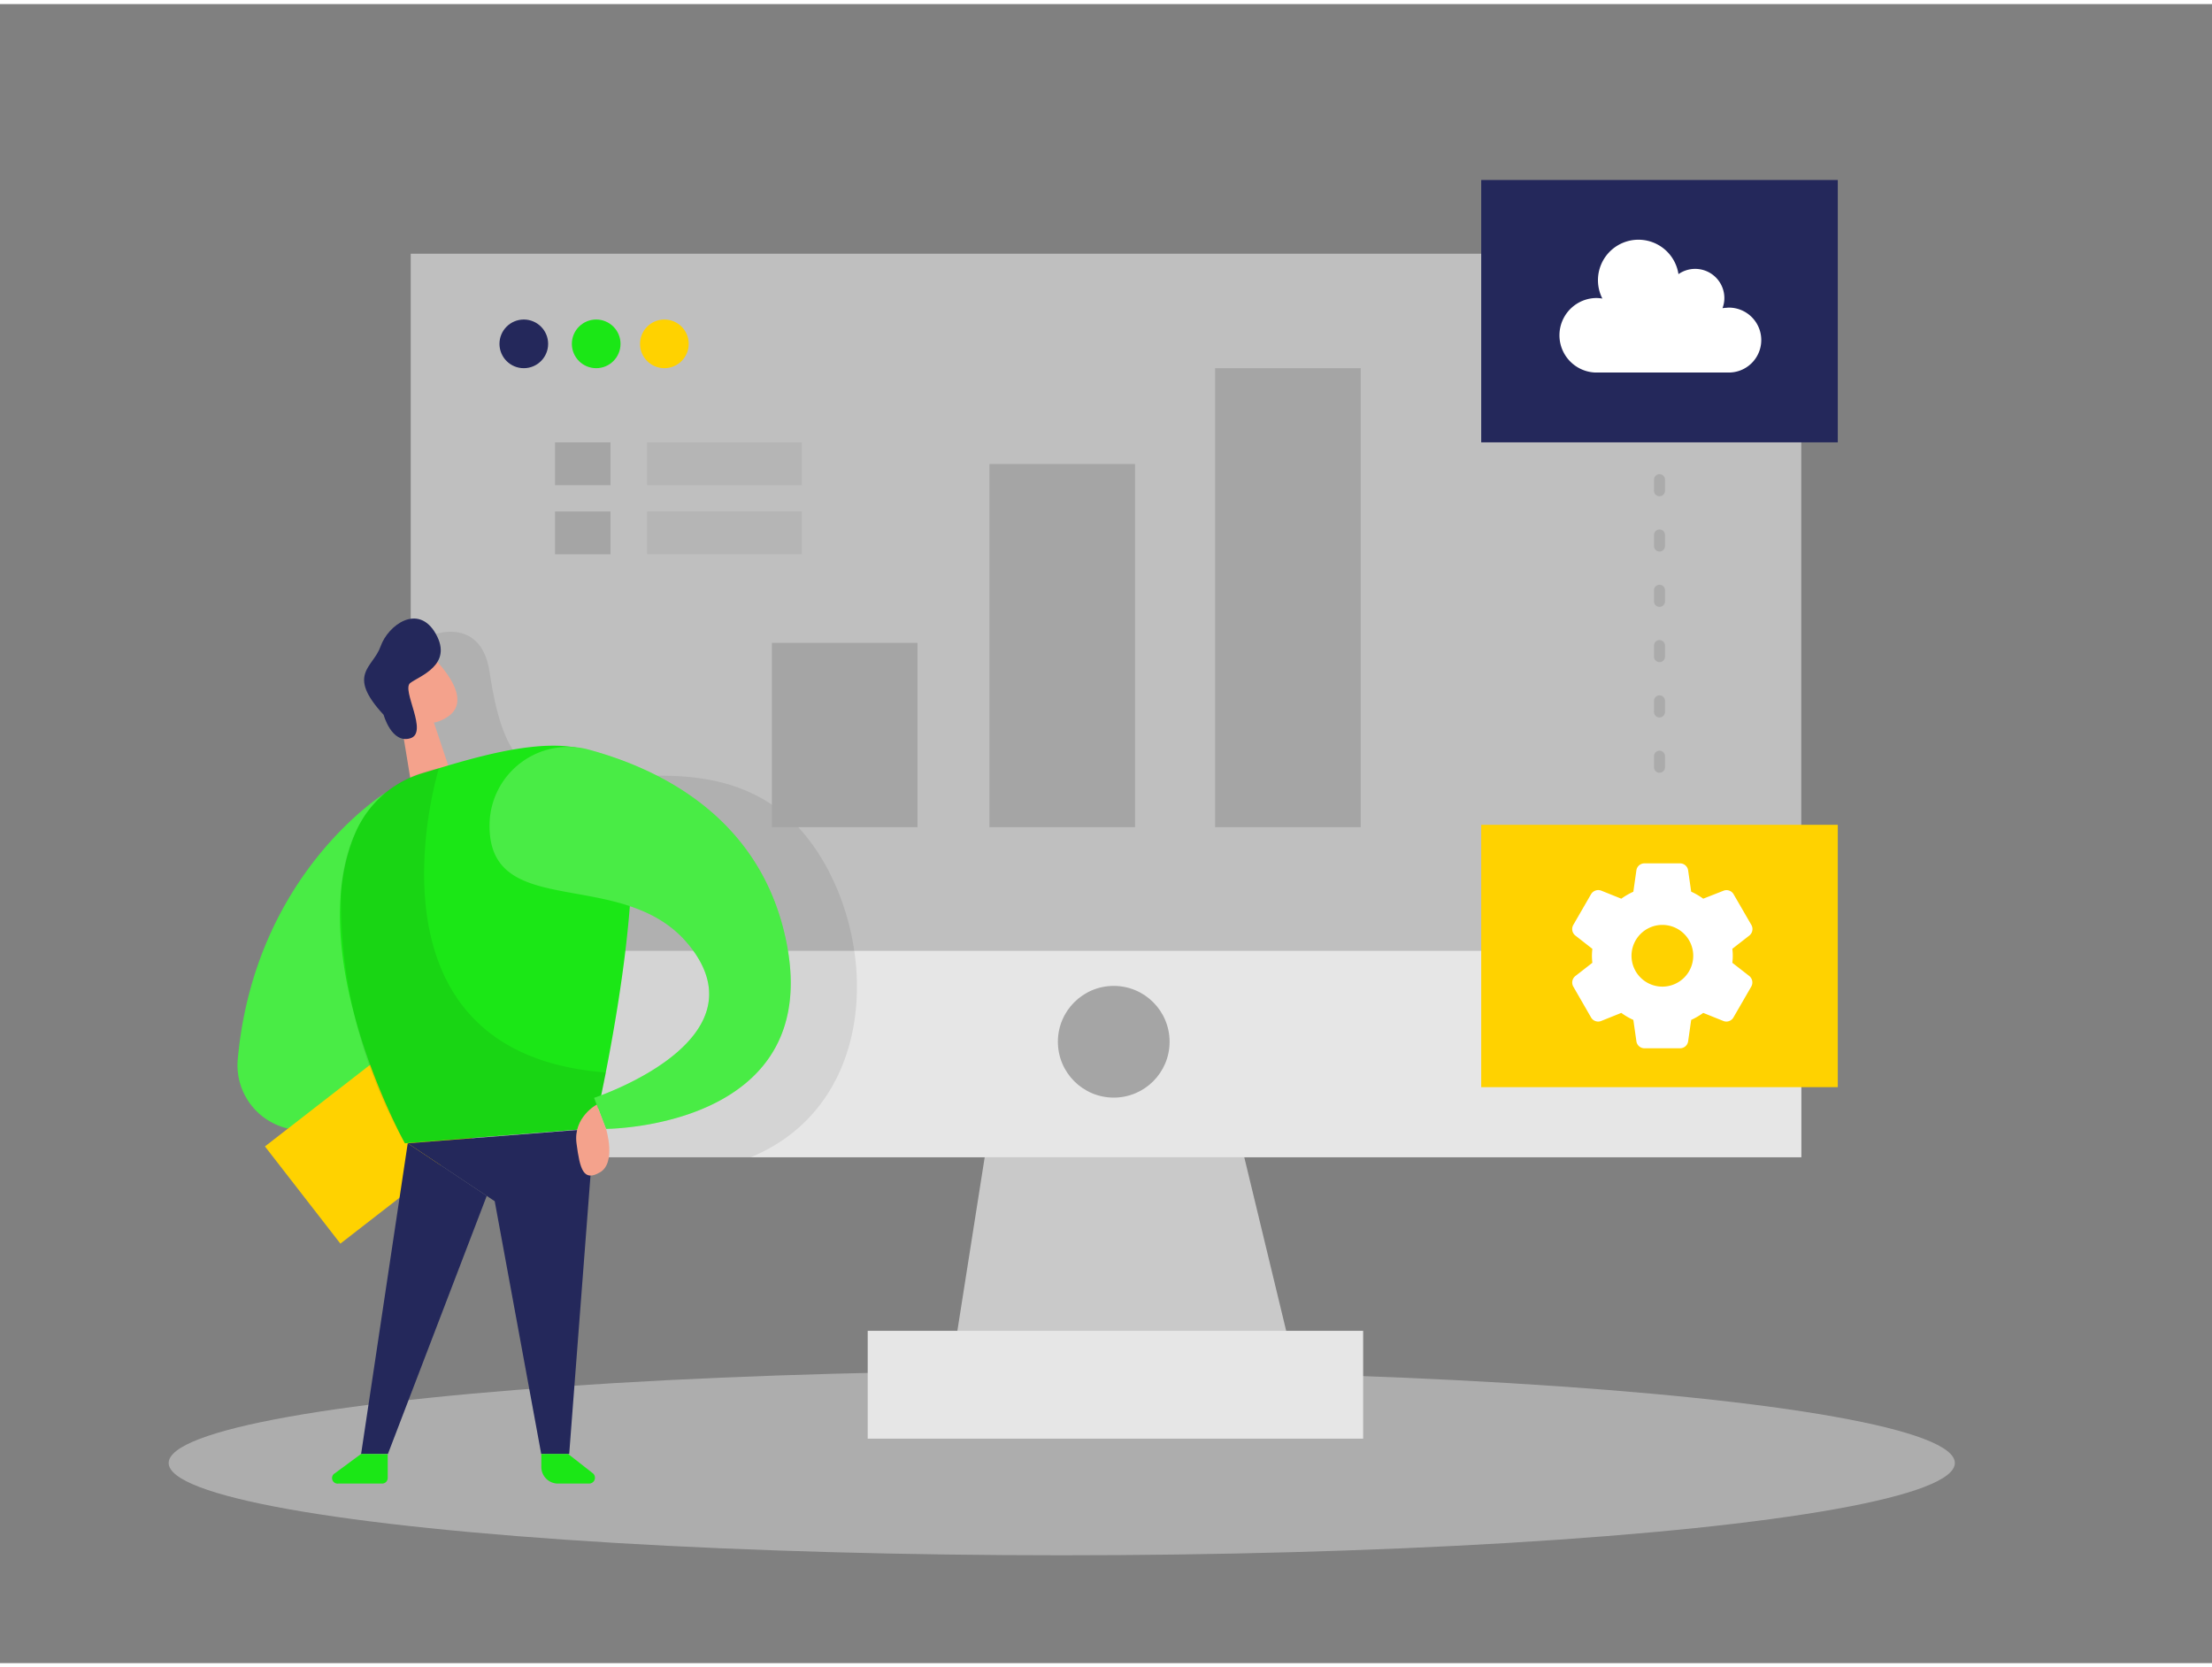 <svg id="Layer_1" data-name="Layer 1" xmlns="http://www.w3.org/2000/svg" viewBox="0 0 400 300" width="406" height="306" class="illustration styles_illustrationTablet__1DWOa"><rect x="0" y="0" width="400" height="300" fill="#808080" stroke="none"/><title>#84_data process_twocolour</title><rect x="74.27" y="45.14" width="251.46" height="163.38" fill="#c9c9c9" opacity="0.86"></rect><polygon points="181 189.87 171.45 250.54 235.15 250.54 220.5 189.87 181 189.87" fill="#c9c9c9"></polygon><ellipse cx="192" cy="263.81" rx="161.5" ry="16.69" fill="#e6e6e6" opacity="0.45"></ellipse><rect x="74.27" y="171.2" width="251.46" height="37.32" fill="#e6e6e6"></rect><path d="M78.82,113.9s8.23-2.9,9.71,6.85,4,20,14.88,19.75,31.09-5.5,43.34,11.25,12.5,47.05-11,56.78H110.09L93,180.25,107.19,156l-20.44-8.25-10-11.25Z" opacity="0.08"></path><circle cx="201.4" cy="187.64" r="10.1" fill="#a5a5a5"></circle><rect x="156.91" y="239.91" width="89.59" height="19.5" fill="#e6e6e6"></rect><polygon points="78.47 129.93 81.27 138.33 74.62 142.56 72.22 127.99 78.47 129.93" fill="#f4a28c"></polygon><path d="M69.94,119.86a5.24,5.24,0,0,1,8.66-1.45c2.83,3,6.24,7.83,2.38,10.45-5.91,4-11.33-3.48-11.33-3.48A9.61,9.61,0,0,1,69.94,119.86Z" fill="#f4a28c"></path><path d="M74.26,125s-1.51-1.27-2.2.53,2,2.67,2.79,1.76S74.26,125,74.26,125Z" fill="#f4a28c"></path><path d="M69.91,142.49S46.1,156.91,43,190.75a11.75,11.75,0,0,0,8.9,12.54L79.77,210Z" fill="#1be716"></path><path d="M69.91,142.49S46.1,156.91,43,190.75a11.75,11.75,0,0,0,8.9,12.54L79.77,210Z" fill="#fff" opacity="0.2"></path><rect x="55.65" y="190.75" width="22.25" height="30.5" transform="translate(188.56 26.94) rotate(52.18)" fill="#ffd200"></rect><path d="M64.4,149.57a19.18,19.18,0,0,1,12-10.49c10.18-3.06,29.51-9.48,35.23,0,7.82,13-4.22,64.22-4.22,64.22L73.22,206S54.4,172.06,64.4,149.57Z" fill="#1be716"></path><polygon points="107.43 203.35 102.93 262.17 97.87 262.17 89.46 216.47 73.73 206 107.43 203.35" fill="#24285b"></polygon><polygon points="73.73 206 65.3 262.17 70.15 262.17 88.02 215.51 73.73 206" fill="#24285b"></polygon><path d="M79.37,138.19s-16,51.54,30.21,55l-2.15,10.2L73.22,206a88.76,88.76,0,0,1-11.55-45.51s.29-13.15,9.55-19A20.85,20.85,0,0,1,79.37,138.19Z" opacity="0.08"></path><path d="M65.3,262.17l-4.73,3.49a1,1,0,0,0,.61,1.87h7.93a1,1,0,0,0,1-1v-4.32Z" fill="#1be716"></path><path d="M102.73,262.17l4.45,3.48a1.05,1.05,0,0,1-.65,1.88h-5.64a3,3,0,0,1-3-3v-2.35Z" fill="#1be716"></path><path d="M69.37,128.52s1.43,5.25,4.81,4.25-1.63-8.75,0-10,7.79-3.25,4.64-8.87-8.64-1.63-10,2.25S62.56,121.15,69.37,128.52Z" fill="#24285b"></path><circle cx="94.72" cy="61.44" r="4.4" fill="#24285b"></circle><circle cx="107.81" cy="61.44" r="4.4" fill="#1be716"></circle><circle cx="120.14" cy="61.44" r="4.4" fill="#ffd200"></circle><rect x="267.85" y="31.81" width="64.48" height="47.44" fill="#24285b"></rect><rect x="267.85" y="148.41" width="64.48" height="47.44" fill="#ffd200"></rect><path d="M312.4,54.91a7,7,0,0,0-.92.08,5.1,5.1,0,0,0,.34-1.84,5.28,5.28,0,0,0-8.3-4.32,7.32,7.32,0,1,0-13.76,4.42,6.62,6.62,0,0,0-1.1-.1,6.74,6.74,0,0,0-.28,13.47v0h24a5.87,5.87,0,1,0,0-11.73Z" fill="#fff"></path><path d="M88.53,148.15a14.21,14.21,0,0,1,17.9-13.34c12.95,3.5,30.61,12.17,35.51,33.58,8,34.94-32.36,35-32.36,35l-2.15-5.61s31.32-10.25,17.11-27.68C112.81,155.67,88.08,166.17,88.53,148.15Z" fill="#1be716"></path><path d="M88.53,148.15a14.21,14.21,0,0,1,17.9-13.34c12.95,3.5,30.61,12.17,35.51,33.58,8,34.94-32.36,35-32.36,35l-2.15-5.61s31.32-10.25,17.11-27.68C112.81,155.67,88.08,166.17,88.53,148.15Z" fill="#fff" opacity="0.2"></path><path d="M107.91,199s-4.28,2.27-3.66,7,1.25,7,4.25,5.25,1.08-7.9,1.08-7.9Z" fill="#f4a28c"></path><rect x="139.58" y="115.51" width="26.33" height="33.33" fill="#a5a5a5"></rect><rect x="178.92" y="83.17" width="26.33" height="65.67" fill="#a5a5a5"></rect><rect x="219.73" y="65.84" width="26.33" height="83" fill="#a5a5a5"></rect><rect x="100.37" y="79.25" width="10.02" height="7.75" fill="#a5a5a5"></rect><rect x="117.02" y="79.25" width="27.98" height="7.75" fill="#a5a5a5" opacity="0.4"></rect><rect x="100.37" y="91.75" width="10.02" height="7.75" fill="#a5a5a5"></rect><rect x="117.02" y="91.75" width="27.98" height="7.75" fill="#a5a5a5" opacity="0.4"></rect><line x1="300.09" y1="86" x2="300.09" y2="141.25" fill="none" opacity="0.74" stroke-linecap="round" stroke-linejoin="round" stroke-width="2" stroke-dasharray="2 8" stroke="#a5a5a5"></line><path d="M316.34,175.76l-3.08-2.4a10,10,0,0,0,0-2.53l3.08-2.4a1.5,1.5,0,0,0,.36-1.92L313.51,161a1.48,1.48,0,0,0-1.85-.67L308,161.77a12.63,12.63,0,0,0-2.18-1.27l-.55-3.84a1.48,1.48,0,0,0-1.48-1.28h-6.41a1.47,1.47,0,0,0-1.47,1.27l-.55,3.86a12.87,12.87,0,0,0-2.18,1.26l-3.63-1.46a1.52,1.52,0,0,0-1.84.65l-3.2,5.54a1.5,1.5,0,0,0,.36,1.93l3.08,2.41a11.83,11.83,0,0,0-.08,1.26,12,12,0,0,0,.08,1.26l-3.08,2.4a1.5,1.5,0,0,0-.36,1.92l3.19,5.54a1.48,1.48,0,0,0,1.85.66l3.63-1.46a12.26,12.26,0,0,0,2.18,1.27l.55,3.84a1.47,1.47,0,0,0,1.47,1.29h6.41a1.47,1.47,0,0,0,1.48-1.27l.55-3.86a12.94,12.94,0,0,0,2.18-1.27l3.63,1.46a1.5,1.5,0,0,0,.55.11,1.48,1.48,0,0,0,1.29-.76l3.21-5.56A1.51,1.51,0,0,0,316.34,175.76Zm-15.72,1.91a5.58,5.58,0,1,1,5.57-5.57A5.58,5.58,0,0,1,300.62,177.67Z" fill="#fff"></path></svg>